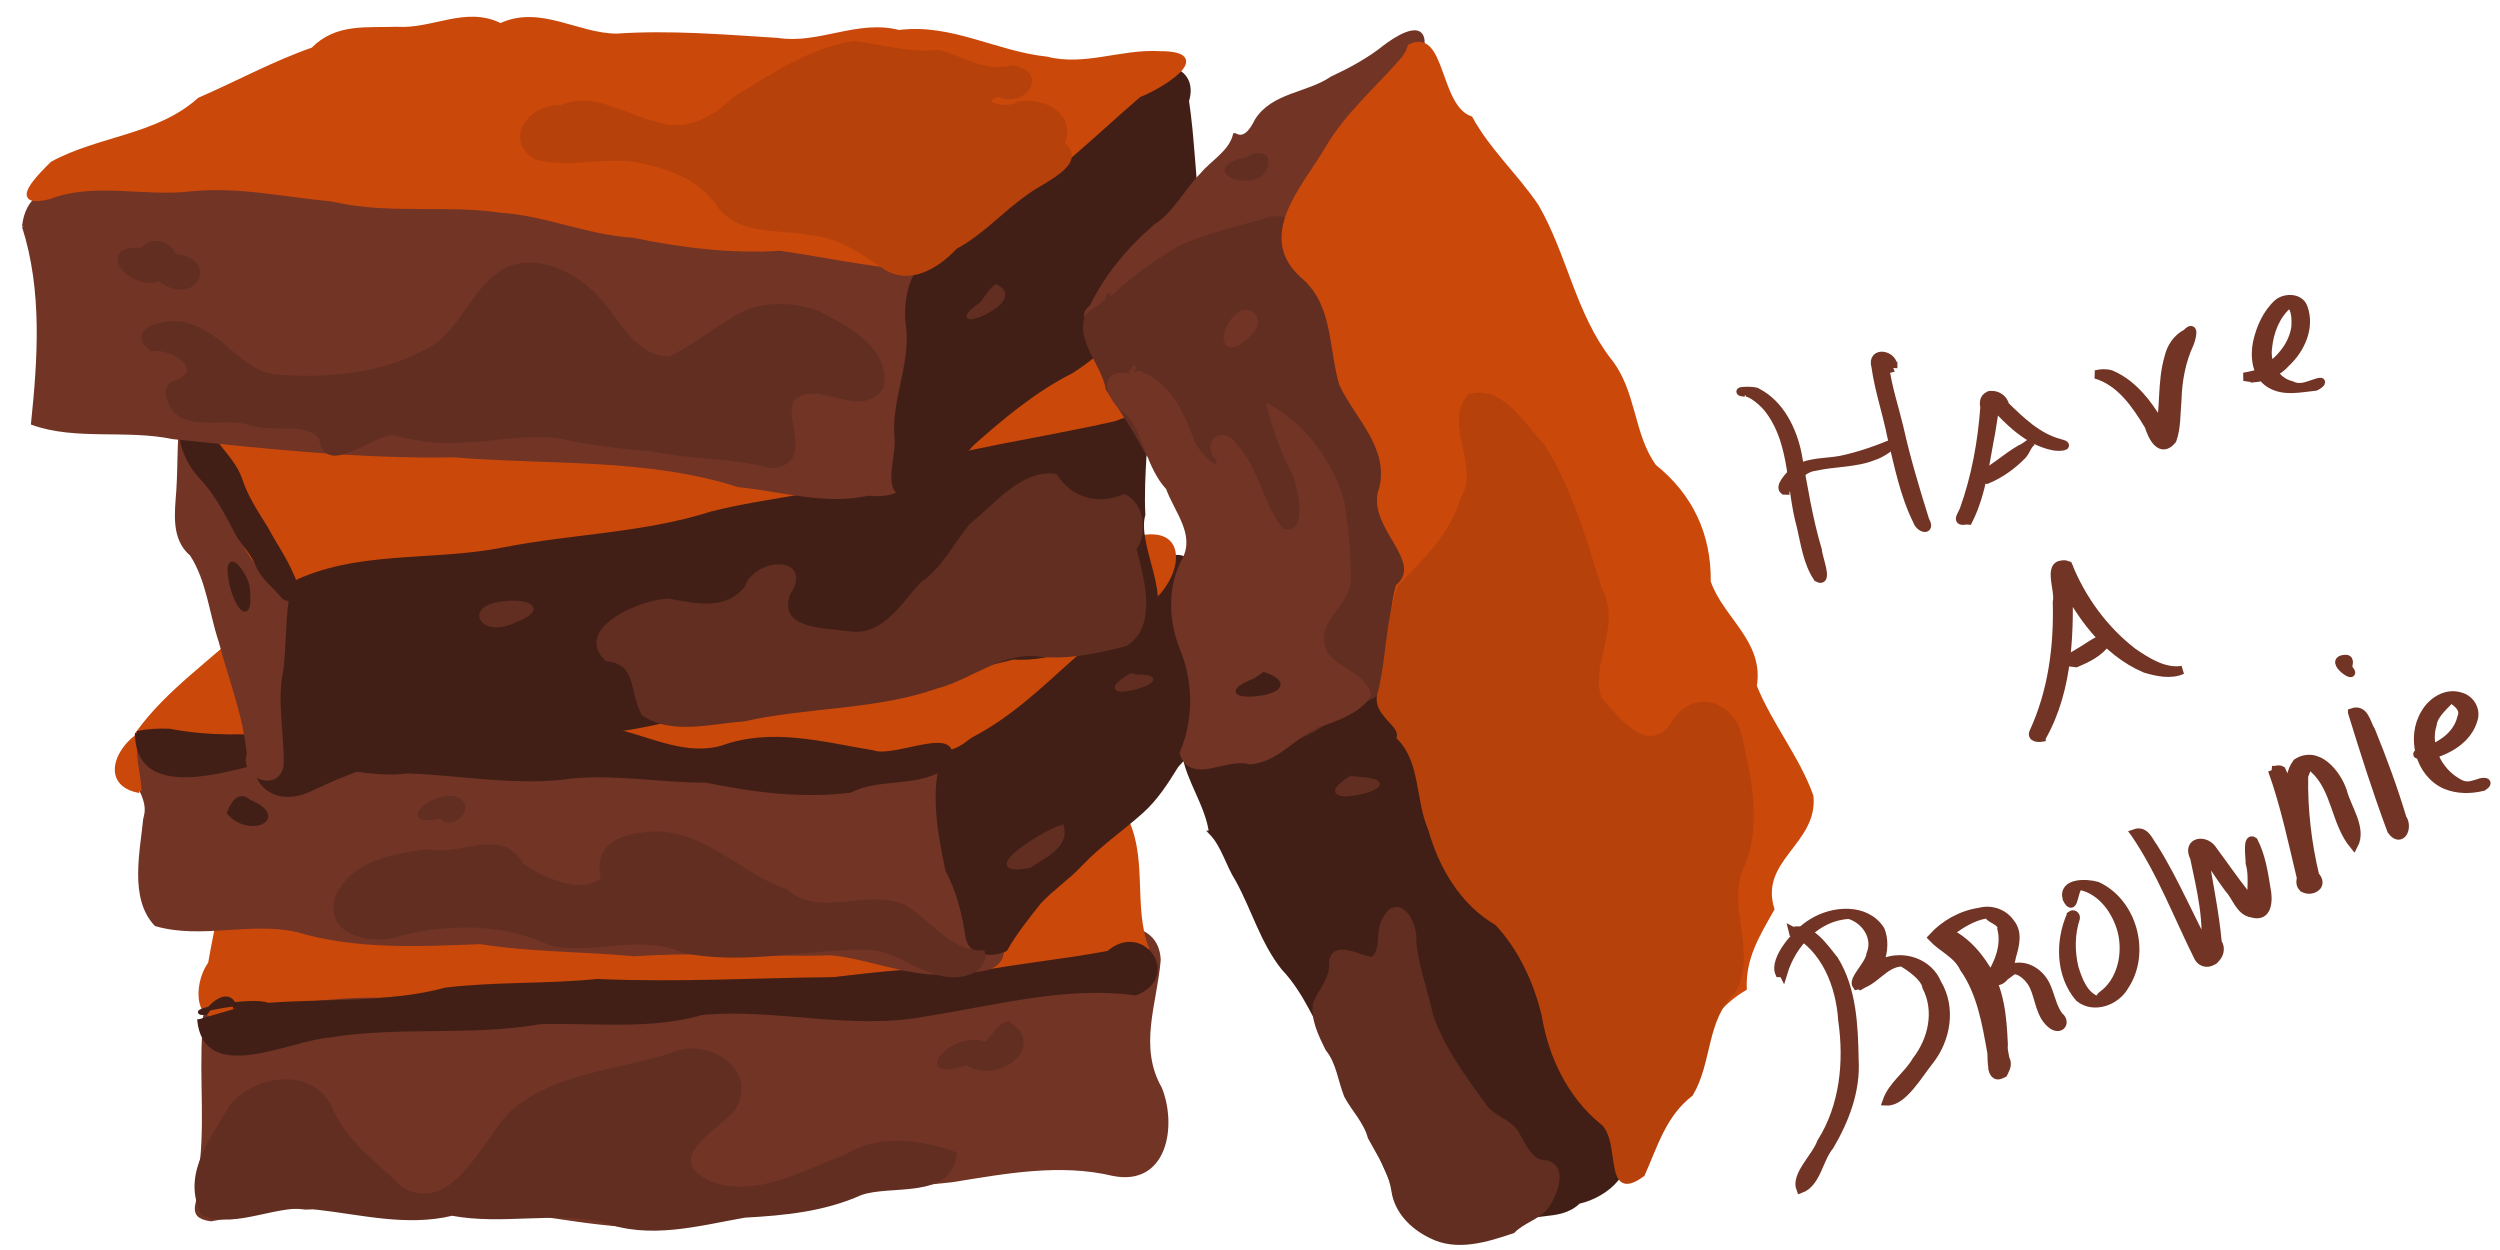 <?xml version="1.0" encoding="UTF-8" standalone="no"?>
<svg
   xmlns:dc="http://purl.org/dc/elements/1.1/"
   xmlns:cc="http://creativecommons.org/ns#"
   xmlns:rdf="http://www.w3.org/1999/02/22-rdf-syntax-ns#"
   xmlns:svg="http://www.w3.org/2000/svg"
   xmlns="http://www.w3.org/2000/svg"
   xmlns:sodipodi="http://sodipodi.sourceforge.net/DTD/sodipodi-0.dtd"
   xmlns:inkscape="http://www.inkscape.org/namespaces/inkscape"
   id="svg8"
   version="1.1"
   viewBox="0 0 158.75 79.375"
   height="300"
   width="600"
   sodipodi:docname="np-brownie.svg"
   inkscape:version="1.0.1 (3bc2e813f5, 2020-09-07)">
  <sodipodi:namedview
     pagecolor="#ffffff"
     bordercolor="#666666"
     borderopacity="1"
     objecttolerance="10"
     gridtolerance="10"
     guidetolerance="10"
     inkscape:pageopacity="0"
     inkscape:pageshadow="2"
     inkscape:window-width="1920"
     inkscape:window-height="1061"
     id="namedview63"
     showgrid="false"
     inkscape:zoom="2.8284271"
     inkscape:cx="360.26442"
     inkscape:cy="163.36565"
     inkscape:window-x="0"
     inkscape:window-y="19"
     inkscape:window-maximized="0"
     inkscape:current-layer="svg8"
     inkscape:document-rotation="0" />
  <defs
     id="defs2" />
  <path
     d="m 28.137,76.517 c 3.837,-0.008 7.591,0.968 11.394,1.25 2.72,-0.311 5.365,-1.103 8.118,-1.174 4.258,-0.608 8.515,-1.221 12.794,-1.653 3.377,-0.541 6.855,-1.207 10.248,-0.399 3.321,0.667 3.91,-3.075 2.963,-5.416 -1.512,-2.662 -0.312,-5.415 -0.08,-8.17 -0.125,-2.664 -3.432,-2.034 -5.272,-2.165 -6.053,0.03 -11.938,1.69 -17.979,1.883 -5.079,0.454 -10.149,1.965 -15.271,1.041 -5.511,-0.492 -11.064,0.073 -16.481,1.112 -2.146,-0.387 -5.814,-0.527 -5.591,2.606 -0.213,3.139 0.232,6.31 -0.301,9.43 0.287,1.365 -0.957,2.325 0.719,2.559 2.005,-0.314 3.923,-1.019 6.019,-0.741 2.889,-0.093 5.857,-0.768 8.721,-0.163 z"
     style="fill:#713425;fill-opacity:1;stroke:#713425;stroke-width:0.265px;stroke-linecap:butt;stroke-linejoin:miter;stroke-opacity:1"
     id="path1576" />
  <path
     d="m 72.844,60.271 c -1.082,-2.761 0.002,-5.919 -1.531,-8.608 -1.028,-2.254 1.666,-6.996 -2.203,-6.696 -2.167,0.152 -4.262,0.881 -6.452,0.787 -9.058,0.748 -18.326,0.33 -27.127,2.955 -2.961,0.497 -5.983,0.583 -8.903,1.334 -2.671,0.391 -5.372,0.728 -8.019,1.175 -1.665,-0.549 -3.684,0.037 -3.319,2.147 -0.911,2.545 -1.481,5.182 -1.947,7.823 -1.05,1.42 -0.794,4.292 1.217,2.886 3.201,-0.323 6.374,-0.925 9.599,-0.849 2.97,-0.257 5.946,-0.524 8.927,-0.35 3.37,-0.22 6.757,-1.309 10.128,-0.461 6.091,0.667 12.076,-1.412 18.17,-1.003 3.509,0.015 7.008,-0.453 10.415,-1.256 0.351,-0.015 0.706,0.022 1.045,0.116 z"
     style="fill:#cb480b;fill-opacity:1;stroke:#cb480b;stroke-width:0.265px;stroke-linecap:butt;stroke-linejoin:miter;stroke-opacity:1"
     id="path1590" />
  <path
     d="m 12.651,64.718 c 0.356,4.089 5.75,1.207 8.278,1.033 4.426,-0.73 8.944,-0.075 13.378,-0.847 3.424,-0.098 6.914,0.376 10.267,-0.584 4.755,-0.435 9.511,1 14.258,0.078 4.39,-0.682 8.794,-1.924 13.263,-1.325 2.795,-1.031 0.481,-4.48 -1.709,-2.563 -2.888,0.544 -5.828,0.81 -8.693,1.381 -2.938,-0.453 -5.832,-0.023 -8.754,0.289 -5.002,0.046 -9.999,0.347 -14.998,0.116 -3.195,0.326 -6.421,0.165 -9.611,0.544 -3.674,0.983 -7.543,0.692 -11.306,0.973 -1.123,-0.453 -5.609,0.52 -3.968,0.516 0.443,-0.6 1.531,-1.579 1.903,-0.286"
     style="fill:#421f16;fill-opacity:1;stroke:#421f16;stroke-width:0.265px;stroke-linecap:butt;stroke-linejoin:miter;stroke-opacity:1"
     id="path1636" />
  <path
     d="m 9.232,51.956 c -0.207,2.15 -0.892,5.058 0.679,6.729 2.884,0.836 5.983,-0.295 8.94,0.369 3.811,1.129 7.741,0.913 11.662,0.768 3.226,0.512 6.517,0.465 9.758,0.77 4.18,-0.296 8.352,0.063 12.533,-0.062 2.856,0.284 5.568,1.744 8.516,1.043 4.347,0.282 1.424,-3.817 0.457,-5.703 -0.834,-2.466 1.973,-6.313 -0.62,-7.703 -5.186,0.085 -10.392,-0.121 -15.577,0.278 -5.336,-0.13 -10.535,-1.97 -15.91,-1.401 -5.052,0.239 -10.121,0.171 -15.138,-0.483 -1.92,0.498 -7.519,-0.968 -6.089,2.49 0.367,0.906 1.146,1.881 0.789,2.906 z"
     style="fill:#713425;fill-opacity:1;stroke:#713425;stroke-width:0.265px;stroke-linecap:butt;stroke-linejoin:miter;stroke-opacity:1"
     id="path1598" />
  <path
     d="m 59.972,47.831 c -0.803,2.413 -0.316,4.992 0.191,7.412 0.702,1.322 1.066,2.781 1.277,4.25 0.227,1.183 1.634,1.149 2.403,0.789 0.611,-1.082 1.388,-2.035 2.157,-3.014 0.811,-0.867 1.814,-1.527 2.625,-2.402 1.173,-1.238 2.586,-2.198 3.85,-3.33 0.925,-0.821 1.592,-1.873 2.233,-2.91 0.994,-1.103 2.071,-2.193 2.578,-3.624 0.88,-1.142 0.473,-2.438 -0.228,-3.517 -0.784,-1.637 -1.447,-3.389 -1.425,-5.226 -0.168,-1.236 -1.49,-1.109 -1.896,-0.091 -2.812,2.929 -6.767,4.705 -8.919,8.268 -0.808,1.142 -2.056,1.826 -3.175,2.602 -0.475,0.402 -1.045,0.724 -1.673,0.791 z"
     style="fill:#421f16;fill-opacity:1;stroke:#421f16;stroke-width:0.265px;stroke-linecap:butt;stroke-linejoin:miter;stroke-opacity:1"
     id="path1606" />
  <path
     d="m 8.861,50.228 c -3.49,-0.646 0.181,-5.272 2.428,-3.72 3.302,0.78 6.703,-0.031 10.05,0.143 9.288,-0.173 18.638,-0.065 27.81,1.549 3.778,0.291 7.59,-0.217 11.285,-0.945 4.611,-1.778 7.515,-6.079 11.638,-8.634 2.363,-0.631 3.985,-5.225 0.297,-4.478 -3.083,0.705 -6.236,0.36 -9.306,-0.247 -4.433,-0.533 -8.92,-0.528 -13.376,-0.842 -3.653,-0.278 -7.343,-0.177 -10.973,-0.649 -4.167,-0.842 -8.696,-2.61 -12.801,-0.55 -4.056,1.47 -7.319,4.464 -9.971,7.779 -2.379,2.356 -5.268,4.219 -7.231,6.977 -0.368,1.194 0.095,2.415 0.15,3.617 z"
     style="fill:#cb480b;fill-opacity:1;stroke:#cb480b;stroke-width:0.265px;stroke-linecap:butt;stroke-linejoin:miter;stroke-opacity:1"
     id="path1614" />
  <path
     d="m 8.701,46.554 c 7e-6,3.856 4.728,2.57 7.074,1.999 3.391,-0.966 6.684,0.865 10.111,0.429 3.492,0.116 6.972,0.834 10.476,0.313 2.832,-0.254 5.671,0.283 8.503,0.272 2.991,0.623 6.071,1.011 9.116,0.64 1.945,-0.996 4.4,-0.25 6.181,-1.652 1.128,-2.594 -3.364,-0.263 -4.702,-0.776 -3.199,-0.525 -6.473,-1.469 -9.654,-0.289 -2.993,0.777 -5.605,-1.312 -8.545,-1.302 -3.829,-0.109 -7.663,0.494 -11.481,-0.063 -5.009,-0.067 -10.022,1.26 -15.012,0.281 -0.691,-0.034 -1.389,0.008 -2.067,0.149 z"
     style="fill:#421f16;fill-opacity:1;stroke:#421f16;stroke-width:0.265px;stroke-linecap:butt;stroke-linejoin:miter;stroke-opacity:1"
     id="path1628" />
  <path
     d="m 12.805,76.834 c -1.075,-2.39 0.813,-4.678 1.947,-6.64 1.51,-1.789 5.033,-2.318 6.186,0.139 0.914,2.185 2.864,3.527 4.49,5.136 3.139,1.916 5.158,-2.57 6.795,-4.517 2.744,-2.717 6.906,-2.817 10.404,-3.949 2.291,-1.115 5.64,1.106 3.801,3.591 -1.388,1.283 -4.475,3.096 -1.324,4.553 2.91,1.107 5.928,-0.729 8.604,-1.68 2.022,-1.329 4.746,-0.99 6.915,-0.187 -0.31,2.773 -4.046,1.797 -5.971,2.481 -2.343,1.05 -4.835,1.288 -7.357,1.427 -2.955,0.515 -6.062,1.417 -8.996,0.28 -3.169,-0.668 -6.416,0.192 -9.596,-0.401 -2.869,0.693 -5.75,-0.068 -8.609,-0.388 -2.395,-0.463 -5.056,1.265 -7.2,0.379 z"
     style="fill:#612e21;fill-opacity:1;stroke:#612e21;stroke-width:0.265px;stroke-linecap:butt;stroke-linejoin:miter;stroke-opacity:1"
     id="path1644" />
  <path
     d="m 61.936,61.58 c -2.36,1.227 -4.335,-1.168 -6.554,-1.383 -4,-0.142 -8.018,1.013 -12.01,0.172 -2.731,-1.233 -5.607,0.154 -8.376,-0.453 -3.014,-1.418 -6.466,-1.421 -9.643,-0.607 -1.637,0.608 -4.707,-0.03 -3.926,-2.345 0.955,-2.195 3.694,-2.66 5.821,-2.905 1.955,0.469 4.606,-1.443 5.851,0.845 1.279,0.981 4.009,2.119 5.202,0.887 -0.639,-2.464 1.865,-2.881 3.74,-2.859 2.98,0.276 5.155,2.718 7.901,3.685 2.138,1.848 5.096,-0.106 7.515,0.988 1.661,1.042 2.847,2.925 4.951,2.874 0.157,0.417 -0.192,0.834 -0.471,1.101 z"
     style="fill:#612e21;fill-opacity:1;stroke:#612e21;stroke-width:0.265px;stroke-linecap:butt;stroke-linejoin:miter;stroke-opacity:1"
     id="path1810" />
  <path
     d="m 17.363,35.915 c 1.23,3.487 -0.247,7.011 -0.447,10.44 -1.764,2.46 0.014,5.119 2.849,3.737 2.833,-1.343 5.797,-2.413 8.976,-2.42 2.937,-0.78 5.902,-1.673 9,-1.268 2.853,0.044 5.587,-1.249 8.469,-1.035 2.92,-0.597 5.858,-1.03 8.826,-1.204 3.107,-0.789 6.164,-1.675 9.281,-2.412 2.728,0.167 5.059,-1.169 7.578,-1.903 3.281,-0.649 0.056,-4.938 0.702,-7.17 -0.125,-2.523 0.254,-5.175 0.253,-7.581 -3.258,-0.968 -6.573,1.383 -9.875,1.648 -8.121,0.761 -15.81,3.712 -23.785,5.26 -3.56,1.597 -7.288,1.694 -11.053,1.123 -3.747,0.214 -7.183,1.862 -10.776,2.783 z"
     style="fill:#421f16;fill-opacity:1;stroke:#421f16;stroke-width:0.265px;stroke-linecap:butt;stroke-linejoin:miter;stroke-opacity:1"
     id="path1818" />
  <path
     d="m 18.325,37.401 c 0.345,-1.168 -0.045,-2.597 -1.334,-2.936 -1.423,-1.279 -1.809,-3.257 -2.899,-4.78 -0.794,-1.219 -1.567,-2.452 -2.217,-3.752 -0.233,-1.125 -0.683,-0.286 -0.304,0.4 -0.205,1.57 -0.139,3.204 -0.242,4.803 -0.094,1.389 -0.357,3.042 0.848,4.059 1.07,1.649 1.224,3.681 1.837,5.515 0.618,2.388 1.57,4.698 1.785,7.177 -0.46,1.54 1.98,2.26 2.085,0.599 0.025,-1.98 -0.437,-3.972 -0.025,-5.944 0.219,-1.707 0.104,-3.453 0.467,-5.14 z"
     style="fill:#713425;fill-opacity:1;stroke:#713425;stroke-width:0.265px;stroke-linecap:butt;stroke-linejoin:miter;stroke-opacity:1"
     id="path1826" />
  <path
     d="m 73.157,26.122 c -2.108,-2.665 -4.122,-6.364 -7.903,-6.6 -3.348,-0.985 -6.475,0.909 -9.768,1.166 -3.393,0.62 -6.305,2.833 -9.93,2.176 -5.184,0.562 -10.117,2.737 -15.387,2.8 -4.768,0.608 -9.584,0.381 -14.315,-0.361 -2.736,-1.099 -6.231,1.294 -3.159,3.756 2.556,2.198 1.997,7.135 5.66,7.832 4.22,-2.126 9.045,-1.358 13.552,-2.256 4.386,-0.873 8.928,-0.911 13.227,-2.287 3.759,-0.956 7.679,-1.089 11.318,-2.602 4.684,-1.416 9.559,-2.051 14.309,-3.127 0.763,-0.287 1.563,-0.622 2.397,-0.497 z"
     style="fill:#cb480b;fill-opacity:1;stroke:#cb480b;stroke-width:0.265px;stroke-linecap:butt;stroke-linejoin:miter;stroke-opacity:1"
     id="path1834" />
  <path
     d="m 72.024,34.858 c 0.499,1.846 1.356,4.855 -0.557,6.045 -1.784,0.456 -3.648,0.867 -5.493,0.656 -2.383,-0.298 -4.29,1.444 -6.488,2.03 -3.942,1.38 -8.201,1.174 -12.247,2.089 -2.062,0.135 -4.553,0.878 -6.371,-0.349 -0.798,-1.388 -0.263,-3.274 -2.332,-3.471 -2.037,-1.886 2.316,-3.747 3.984,-3.707 1.675,0.325 3.656,0.754 4.895,-0.834 0.553,-1.774 4.198,-1.951 2.617,0.41 -0.761,2.378 2.3,2.265 3.804,2.482 2.18,0.39 3.431,-1.689 4.665,-3.081 1.415,-0.953 2.125,-2.499 3.184,-3.775 1.562,-1.231 3.225,-3.416 5.329,-3.133 1.032,1.598 2.759,1.964 4.388,1.295 1.153,0.573 1.346,2.353 0.622,3.342 z"
     style="fill:#612e21;fill-opacity:1;stroke:#612e21;stroke-width:0.265px;stroke-linecap:butt;stroke-linejoin:miter;stroke-opacity:1"
     id="path1842" />
  <path
     d="m 11.609,26.584 c -0.358,1.457 0.367,2.938 1.386,3.951 0.908,1.041 1.514,2.288 2.158,3.495 0.447,0.641 0.975,1.218 1.26,1.958 0.362,0.785 1.093,1.279 1.617,1.943 0.963,0.528 0.792,-0.921 0.488,-1.424 -0.437,-1.046 -1.106,-1.974 -1.635,-2.974 -0.615,-0.988 -1.266,-1.963 -1.627,-3.08 -0.543,-1.561 -2.176,-2.516 -2.47,-4.19 -0.121,-0.445 -0.939,-1.77 -1.005,-0.688 0.049,0.354 -0.097,0.672 -0.173,1.009 z"
     style="fill:#421f16;fill-opacity:1;stroke:#421f16;stroke-width:0.265px;stroke-linecap:butt;stroke-linejoin:miter;stroke-opacity:1"
     id="path1850" />
  <path
     d="m 1.531,14.385 c 1.295,4.054 0.994,8.409 0.573,12.482 2.717,0.971 5.954,0.272 8.87,0.885 5.939,0.615 11.877,1.264 17.857,1.157 6.039,0.502 12.24,0.029 18.091,1.899 2.749,0.266 5.483,1.15 8.21,0.533 3.779,0.446 3.411,-3.443 2.875,-5.953 -0.661,-2.817 1.538,-5.78 0.204,-8.384 C 54.991,15.181 51.017,15.864 47.515,14.938 43.387,13.705 39.064,14.462 34.879,13.587 30.707,12.803 26.476,12.498 22.238,12.638 17.71,12.508 13.289,10.708 8.741,11.646 c -2.415,0.763 -6.806,-0.949 -7.21,2.74 z"
     style="fill:#713425;fill-opacity:1;stroke:#713425;stroke-width:0.265px;stroke-linecap:butt;stroke-linejoin:miter;stroke-opacity:1"
     id="path1858" />
  <path
     d="m 61.724,28.183 c 1.953,-1.73 3.97,-3.421 6.313,-4.602 1.707,-1.081 3.097,-2.563 4.804,-3.643 2.066,-1.486 3.54,-3.951 3.22,-6.558 C 75.768,11.057 75.716,8.716 75.369,6.4 75.928,4.666 74.193,3.758 72.938,4.963 71.43,5.791 70.619,7.552 68.892,8.03 67.396,8.83 66.501,10.373 65.004,11.185 c -2.086,1.231 -3.412,3.322 -5.375,4.709 -1.75,1.029 -2.242,3.134 -1.941,5.022 0.207,2.329 -0.946,4.53 -0.759,6.866 0.172,1.2 -1.071,4.116 1.137,3.525 1.538,-0.611 2.587,-1.925 3.658,-3.124 z"
     style="fill:#421f16;fill-opacity:1;stroke:#421f16;stroke-width:0.265px;stroke-linecap:butt;stroke-linejoin:miter;stroke-opacity:1"
     id="path1872" />
  <path
     d="M 19.867,3.141 C 17.413,3.996 15.055,5.283 12.656,6.325 10.029,8.696 6.278,8.757 3.311,10.384 c -0.781,0.779 -2.791,2.75 -0.211,2.142 2.884,-1.119 6.005,-0.148 9,-0.507 3.022,-0.312 6.012,0.372 9.008,0.646 3.532,0.842 7.175,0.184 10.746,0.717 2.84,0.191 5.494,1.412 8.349,1.583 3.074,0.629 6.193,1.028 9.334,0.825 2.587,0.374 5.149,0.916 7.673,1.17 2.676,0.033 3.973,-2.762 6.328,-3.648 C 66.729,11.224 69.462,8.526 72.331,6.046 73.667,5.541 77.219,3.372 73.629,3.381 71.226,3.238 68.872,4.345 66.459,3.726 63.277,3.399 60.355,1.605 57.085,2.039 54.469,1.354 52.027,2.953 49.365,2.538 45.962,2.324 42.562,2.037 39.151,2.267 36.644,2.254 34.282,0.435 31.78,1.609 29.584,0.498 27.512,1.984 25.187,1.833 23.255,1.901 21.369,1.611 19.867,3.141 Z"
     style="fill:#cb480b;fill-opacity:1;stroke:#cb480b;stroke-width:0.265px;stroke-linecap:butt;stroke-linejoin:miter;stroke-opacity:1"
     id="path1888" />
  <path
     d="m 78.419,8.59 c -0.29,1.102 -1.402,1.68 -2.093,2.509 -1.037,1.045 -1.69,2.456 -2.959,3.27 -1.66,1.43 -3.101,3.147 -4.059,5.127 -0.829,0.631 0.019,1.081 0.615,0.559 1.342,-0.614 2.114,-1.996 3.43,-2.659 1.596,-0.955 3.23,-1.91 5.007,-2.482 1.238,-0.339 2.768,-0.116 3.696,-1.169 1.39,-1.54 2.103,-3.538 3.449,-5.114 0.762,-1.009 1.659,-1.912 2.32,-2.988 0.779,-1.019 2.241,-1.584 2.508,-2.939 3e-4,-1.406 -1.831,-0.15 -2.39,0.279 -1.03,0.826 -2.19,1.447 -3.381,2.005 -1.507,1.038 -3.727,1.005 -4.772,2.687 -0.239,0.491 -0.71,1.295 -1.37,0.915 z"
     style="fill:#713425;fill-opacity:1;stroke:#713425;stroke-width:0.265px;stroke-linecap:butt;stroke-linejoin:miter;stroke-opacity:1"
     id="path1896" />
  <path
     d="m 76.903,52.879 c -0.231,-1.768 -1.473,-3.375 -1.708,-5.013 1.606,-0.096 3.292,-0.087 4.824,-0.872 1.841,-0.852 3.741,-1.502 5.329,-2.812 1.299,-1.371 3.606,-1.177 4.027,0.868 0.754,1.736 1.012,3.627 1.929,5.301 0.729,1.936 1.639,3.847 2.921,5.479 1.24,2.208 2.174,4.627 3.96,6.476 1.269,1.227 1.393,3.058 2.29,4.49 1.08,1.677 1.925,3.552 2.437,5.446 1.118,1.984 -0.899,3.682 -2.673,4.068 -1.271,1.25 -3.101,0.323 -4.45,1.634 -1.777,1.006 -4.28,0.95 -5.853,-0.409 -1.286,-1.672 -2.075,-3.656 -2.826,-5.62 -1.115,-1.477 -1.477,-3.313 -2.264,-4.933 -1.133,-1.833 -1.849,-3.917 -3.354,-5.502 -1.336,-1.671 -1.891,-3.769 -2.922,-5.626 -0.603,-0.949 -0.9,-2.186 -1.669,-2.975 z"
     style="fill:#421f16;fill-opacity:1;stroke:#421f16;stroke-width:0.265px;stroke-linecap:butt;stroke-linejoin:miter;stroke-opacity:1"
     id="path1923" />
  <path
     d="m 70.272,19.271 c 1.374,-1.384 2.976,-2.561 4.657,-3.538 1.858,-0.851 3.885,-1.267 5.827,-1.853 2.127,-0.242 1.663,2.169 2.623,3.254 1.107,1.172 1.345,2.769 2.112,4.147 0.592,1.879 1.054,3.812 1.721,5.663 0.438,1.664 1.098,3.262 1.429,4.957 0.379,2.225 1.396,4.397 0.976,6.698 -0.577,1.475 -0.764,3.05 -0.986,4.612 -1.174,1.097 -3.086,1.617 -4.462,2.634 -1.549,1.104 -3.355,1.574 -5.198,1.874 -1.059,0.251 -4.239,1.68 -3.586,-0.546 0.335,-1.457 1.245,-2.905 0.572,-4.421 -0.796,-1.384 -1.062,-2.992 -1.275,-4.566 0.116,-1.585 1.644,-3.07 0.861,-4.749 -0.527,-1.704 -1.286,-3.422 -2.659,-4.614 -0.754,-1.441 -1.637,-2.8 -2.538,-4.13 -0.247,-1.554 -1.964,-3.152 -1.285,-4.651 0.431,-0.467 1.31,-0.647 1.348,-1.391"
     style="fill:#612e21;fill-opacity:1;stroke:#612e21;stroke-width:0.265px;stroke-linecap:butt;stroke-linejoin:miter;stroke-opacity:1"
     id="path1937" />
  <path
     d="m 89.523,2.933 c 2.162,-1.062 1.738,3.84 3.862,4.577 1.125,2.065 2.894,3.648 4.197,5.583 1.806,3.13 2.356,6.858 4.594,9.754 1.632,2.012 1.404,4.74 2.877,6.77 2.321,1.86 3.488,4.352 3.446,7.324 0.792,2.353 3.406,3.839 2.923,6.624 0.982,2.44 2.74,4.571 3.599,6.991 0.3,2.945 -3.454,4.009 -2.48,7.171 -0.935,1.658 -1.825,3.071 -1.755,5.047 -2.6,1.53 -3.603,4.343 -4.596,6.598 -2.105,0.699 -1.305,5.57 -3.327,4.99 -0.327,-3.136 -2.698,-5.466 -3.354,-8.519 -0.838,-2.455 -2.259,-4.561 -3.796,-6.623 -2.577,-2.329 -4.07,-5.332 -4.956,-8.644 -0.346,-2.571 -1.891,-4.609 -2.817,-6.947 0.398,-1.867 0.357,-4.927 0.82,-6.394 1.906,-1.663 -1.999,-3.87 -1.037,-6.268 0.588,-2.594 -1.522,-4.421 -2.541,-6.54 -0.693,-2.28 -0.388,-4.971 -2.306,-6.749 -3.137,-2.579 -0.095,-5.72 1.399,-8.254 1.277,-2.196 3.246,-3.842 4.876,-5.75 l 0.24,-0.383 z"
     style="fill:#cb480b;fill-opacity:1;stroke:#cb480b;stroke-width:0.265px;stroke-linecap:butt;stroke-linejoin:miter;stroke-opacity:1"
     id="path1904" />
  <path
     d="m 10.684,25.116 c 0.466,2.43 3.461,1.18 5.111,1.725 1.38,0.531 3.851,-0.234 4.597,0.992 0.316,2.363 3.174,-0.336 4.54,-0.341 1.436,0.351 2.919,0.624 4.443,0.476 2.103,-0.08 4.182,-0.564 6.288,-0.232 1.887,0.401 3.792,0.642 5.72,0.797 2.505,0.509 5.107,0.409 7.596,1.059 2.619,-0.158 0.626,-3.027 1.309,-4.232 1.629,-1.553 4.263,1.221 5.68,-0.748 0.504,-2.403 -2.248,-3.828 -4.03,-4.742 -1.789,-0.638 -3.851,-0.644 -5.46,0.462 -1.337,0.768 -2.525,1.785 -3.934,2.429 -2.119,0.061 -3.173,-2.126 -4.356,-3.531 -1.37,-1.615 -3.654,-2.928 -5.795,-2.22 -2.466,1.139 -2.989,4.341 -5.519,5.405 -2.764,1.433 -6.002,1.73 -9.063,1.52 -2.425,-0.069 -3.54,-2.551 -5.666,-3.186 -1.066,-0.598 -4.28,0.086 -2.507,1.423 1.491,-0.215 3.667,1.478 1.334,2.188 -0.245,0.155 -0.382,0.474 -0.289,0.758 z"
     style="fill:#612e21;fill-opacity:1;stroke:#612e21;stroke-width:0.265px;stroke-linecap:butt;stroke-linejoin:miter;stroke-opacity:1"
     id="path1945" />
  <path
     d="m 64.501,6.62 c 1.67,-0.414 3.768,0.676 2.961,2.504 1.612,1.279 -1.409,2.39 -2.346,3.163 -1.534,1.068 -2.776,2.513 -4.444,3.395 -1.147,1.244 -2.981,2.381 -4.594,1.215 -1.422,-0.947 -2.858,-1.981 -4.633,-2.09 -1.923,-0.404 -4.184,0.048 -5.652,-1.586 -1.047,-1.651 -2.874,-2.53 -4.744,-2.915 -2.314,-0.628 -4.753,0.312 -7.05,-0.31 -1.908,-1.214 -0.209,-3.315 1.596,-3.184 2.117,-0.891 4.021,0.569 6.01,1.043 1.892,0.679 3.683,-0.246 5.008,-1.562 2.388,-1.442 4.803,-3.123 7.618,-3.56 1.777,0.217 3.509,0.772 5.326,0.562 1.638,0.412 2.913,1.426 4.737,0.981 2.208,0.389 0.696,2.519 -0.92,1.727 -1.522,0.566 0.632,1.068 1.128,0.616 z"
     style="fill:#b7410a;fill-opacity:1;stroke:#b7410a;stroke-width:0.265px;stroke-linecap:butt;stroke-linejoin:miter;stroke-opacity:1"
     id="path1969" />
  <path
     d="m 88.82,46.829 c 1.53,1.549 1.176,3.939 2.004,5.828 0.671,2.395 2.023,4.703 4.225,5.978 1.503,1.591 2.504,3.782 2.987,5.87 0.423,2.563 1.635,5.088 3.666,6.746 1.432,1.04 0.143,5.163 2.614,3.328 0.839,-1.879 1.362,-3.786 3.066,-5.098 1.222,-2.06 0.832,-4.698 2.655,-6.483 1.528,-2.489 -0.663,-5.515 0.632,-8.07 1.01,-2.458 0.471,-5.316 -0.116,-7.834 -0.359,-2.577 -3.218,-3.343 -4.435,-0.94 -1.626,1.935 -3.465,-0.582 -4.547,-1.787 -0.756,-2.293 1.295,-4.581 0.027,-6.925 -0.977,-3.098 -1.863,-6.308 -3.603,-9.084 -1.231,-1.279 -2.651,-3.845 -4.688,-3.19 -1.544,1.794 0.861,4.415 -0.433,6.499 -0.715,2.378 -2.384,3.907 -3.993,5.597 -0.784,2.147 -0.701,4.517 -1.267,6.755 -0.425,1.311 1.452,1.963 1.206,2.807 z"
     style="fill:#b7410a;fill-opacity:1;stroke:#b7410a;stroke-width:0.265px;stroke-linecap:butt;stroke-linejoin:miter;stroke-opacity:1"
     id="path1983" />
  <path
     d="m 88.155,57.992 c 0.949,-0.97 1.782,0.943 1.641,1.781 0.153,1.601 0.727,3.119 1.069,4.682 0.703,2.082 2.025,3.884 3.311,5.639 0.509,0.903 1.696,1.02 2.179,1.927 0.441,0.737 0.857,1.841 1.89,1.801 1.214,0.378 0.467,2.089 -0.044,2.824 -0.608,0.72 -1.487,0.881 -2.128,1.536 -1.654,0.556 -3.573,1.173 -5.237,0.308 -1.147,-0.553 -2.15,-1.545 -2.347,-2.85 -0.192,-1.267 -0.911,-2.32 -1.502,-3.414 -0.272,-1.011 -1.022,-1.74 -1.502,-2.631 -0.402,-0.993 -0.493,-2.124 -1.192,-2.982 -0.436,-0.888 -0.956,-1.91 -0.781,-2.918 0.374,-0.86 1.122,-1.601 1.006,-2.612 0.238,-1.33 1.826,-0.225 2.623,-0.183 0.759,-0.544 0.278,-1.774 0.783,-2.535 0.063,-0.132 0.14,-0.258 0.231,-0.373 z"
     style="fill:#612e21;fill-opacity:1;stroke:#612e21;stroke-width:0.265px;stroke-linecap:butt;stroke-linejoin:miter;stroke-opacity:1"
     id="path1991" />
  <path
     d="m 71.813,23.863 c -2.18,-0.481 -1.385,1.683 -0.189,2.359 1.162,1.414 1.282,3.407 2.541,4.763 0.518,1.443 1.87,2.916 1.044,4.521 -0.993,1.814 -0.876,4.006 -0.08,5.873 0.792,2.064 0.778,4.407 -0.088,6.434 0.57,1.925 2.879,0.137 4.319,0.595 1.725,-0.132 2.795,-1.672 4.281,-2.333 1.148,-0.369 2.757,-0.946 3.286,-1.958 -0.42,-1.639 -2.91,-1.581 -2.98,-3.503 -0.097,-1.524 1.77,-2.36 1.704,-3.966 -0.008,-1.542 -0.152,-3.104 -0.384,-4.625 -0.67,-2.574 -2.362,-4.905 -4.689,-6.217 0.373,1.509 0.919,2.945 1.631,4.323 0.419,1.058 1.012,4.008 -0.79,3.581 -1.354,-1.65 -1.553,-3.874 -3.033,-5.486 -0.831,-1.152 -2.018,0.033 -1.019,0.911 0.146,1.372 -1.614,-0.708 -1.709,-1.264 -0.592,-1.699 -1.514,-3.523 -3.301,-4.186 -0.637,0.109 -0.701,0.221 -0.298,-0.432"
     style="fill:#713425;fill-opacity:1;stroke:#713425;stroke-width:0.265px;stroke-linecap:butt;stroke-linejoin:miter;stroke-opacity:1"
     id="path1999" />
  <path
     d="m 9.02,15.866 c -2.953,-0.203 -0.669,2.529 1.102,1.844 2.207,1.749 3.729,-1.194 0.974,-1.45 -0.414,-0.831 -1.36,-1.164 -2.076,-0.394 z"
     style="fill:#612e21;fill-opacity:1;stroke:#612e21;stroke-width:0.265px;stroke-linecap:butt;stroke-linejoin:miter;stroke-opacity:1"
     id="path2007" />
  <path
     d="m 14.627,36.685 c 0.195,1.549 1.365,3.313 1.104,0.651 -0.059,-0.739 -1.409,-2.651 -1.104,-0.651 z"
     style="fill:#421f16;fill-opacity:1;stroke:#421f16;stroke-width:0.265px;stroke-linecap:butt;stroke-linejoin:miter;stroke-opacity:1"
     id="path2019" />
  <path
     d="m 14.541,51.614 c 1.307,1.477 3.793,0.339 1.28,-0.709 -0.65,-0.621 -1.083,0.211 -1.28,0.709 z"
     style="fill:#421f16;fill-opacity:1;stroke:#421f16;stroke-width:0.265px;stroke-linecap:butt;stroke-linejoin:miter;stroke-opacity:1"
     id="path2025" />
  <path
     d="m 29.035,50.749 c -1.55,-0.514 -3.857,1.76 -1.037,1.075 0.608,0.915 2.121,-0.572 1.037,-1.075 z"
     style="fill:#612e21;fill-opacity:1;stroke:#612e21;stroke-width:0.265px;stroke-linecap:butt;stroke-linejoin:miter;stroke-opacity:1"
     id="path2031" />
  <path
     d="m 62.582,66.3 c -1.975,-0.846 -4.836,2.385 -1.197,1.21 1.932,1.238 5.017,-1.078 2.605,-2.532 -0.647,0.237 -0.904,0.913 -1.408,1.322 z"
     style="fill:#612e21;fill-opacity:1;stroke:#612e21;stroke-width:0.265px;stroke-linecap:butt;stroke-linejoin:miter;stroke-opacity:1"
     id="path2037" />
  <path
     d="m 79.703,43.19 c -3.903,1.574 4.086,0.908 0.561,-0.384 z"
     style="fill:#421f16;fill-opacity:1;stroke:#421f16;stroke-width:0.265px;stroke-linecap:butt;stroke-linejoin:miter;stroke-opacity:1"
     id="path2043" />
  <path
     d="m 67.425,52.513 c -1.32,0.413 -5.444,3.088 -2.059,2.475 0.828,-0.592 2.402,-1.214 2.059,-2.475 z"
     style="fill:#612e21;fill-opacity:1;stroke:#612e21;stroke-width:0.265px;stroke-linecap:butt;stroke-linejoin:miter;stroke-opacity:1"
     id="path2049" />
  <path
     d="m 71.825,42.885 c -3.296,1.992 3.695,0.062 0.338,0.079 z"
     style="fill:#612e21;fill-opacity:1;stroke:#612e21;stroke-width:0.265px;stroke-linecap:butt;stroke-linejoin:miter;stroke-opacity:1"
     id="path2055" />
  <path
     d="m 32.214,38.293 c -2.825,0.157 -1.601,2.188 0.531,1.082 1.866,-0.735 0.784,-1.19 -0.531,-1.082 z"
     style="fill:#612e21;fill-opacity:1;stroke:#612e21;stroke-width:0.265px;stroke-linecap:butt;stroke-linejoin:miter;stroke-opacity:1"
     id="path2061" />
  <path
     d="m 62.348,19.293 c -2.939,2.031 2.97,-0.108 0.903,-1.097 -0.396,0.274 -0.61,0.73 -0.903,1.097 z"
     style="fill:#612e21;fill-opacity:1;stroke:#612e21;stroke-width:0.265px;stroke-linecap:butt;stroke-linejoin:miter;stroke-opacity:1"
     id="path2067" />
  <path
     d="m 79.255,10.095 c -3.725,0.753 1.434,2.426 1.142,-0.046 -0.314,-0.299 -0.835,-0.219 -1.142,0.046 z"
     style="fill:#612e21;fill-opacity:1;stroke:#612e21;stroke-width:0.265px;stroke-linecap:butt;stroke-linejoin:miter;stroke-opacity:1"
     id="path2073" />
  <path
     d="m 78.75,19.884 c -1.44,1.112 -1.16,3.165 0.642,1.262 0.713,-0.605 0.275,-1.607 -0.642,-1.262 z"
     style="fill:#713425;fill-opacity:1;stroke:#713425;stroke-width:0.265px;stroke-linecap:butt;stroke-linejoin:miter;stroke-opacity:1"
     id="path2079" />
  <path
     d="m 85.788,49.401 c -3.436,2.15 4.606,0.324 0.479,0.058 z"
     style="fill:#612e21;fill-opacity:1;stroke:#612e21;stroke-width:0.265px;stroke-linecap:butt;stroke-linejoin:miter;stroke-opacity:1"
     id="path2085" />
  <path
     id="path2171"
     style="fill:#713425;fill-opacity:1;stroke:#713425;stroke-width:0.529;stroke-linecap:round;stroke-miterlimit:4;stroke-dasharray:none;stroke-opacity:1"
     d="m 113.846,59.124 c 2.077,1.063 2.999,3.445 3.144,5.658 0.381,2.64 0.108,5.46 -1.345,7.756 -0.342,0.953 -1.663,2.086 -1.315,2.966 1.041,-0.379 1.159,-1.912 1.857,-2.739 0.973,-1.656 1.692,-3.523 1.573,-5.475 -0.04,-2.146 -0.129,-4.45 -1.281,-6.329 -0.633,-0.767 -1.49,-2.128 -2.633,-1.836 z" />
  <path
     id="path2173"
     style="fill:#713425;fill-opacity:1;stroke:#713425;stroke-width:0.529;stroke-linecap:round;stroke-miterlimit:4;stroke-dasharray:none;stroke-opacity:1"
     d="m 113.23,61.791 c 0.557,-1.865 2.151,-3.614 4.193,-3.703 1.048,0.317 1.802,1.439 1.358,2.515 -0.087,0.688 -1.188,1.599 -0.885,1.988 1.12,-0.153 1.691,-1.436 2.871,-1.488 -0.151,-0.091 1.438,0.752 1.569,1.57 0.781,1.529 0.368,3.362 -0.647,4.67 -0.538,0.935 -1.533,1.564 -1.887,2.597 1.029,0.044 2.018,-1.708 2.714,-2.57 1.093,-1.379 1.43,-3.375 0.499,-4.929 -0.545,-1.321 -2.128,-1.842 -3.409,-1.328 -0.499,0.272 -2.22,0.994 -1.475,1.477 1.125,-0.587 1.781,-2.322 1.281,-3.537 -0.924,-1.44 -3.012,-1.279 -4.309,-0.471 -1.039,0.598 -2.484,2.345 -2.117,3.203 l 0.243,0.004 z" />
  <path
     id="path2179"
     style="fill:#713425;fill-opacity:1;stroke:#713425;stroke-width:0.529;stroke-linecap:round;stroke-miterlimit:4;stroke-dasharray:none;stroke-opacity:1"
     d="m 123.67,59.493 c 1.997,1.419 2.856,3.964 2.853,6.335 0.118,0.692 -0.079,1.384 0.005,2.073 0.242,0.937 1.187,-0.069 0.809,-0.665 -0.338,-1.822 -0.615,-3.712 -1.559,-5.343 -0.409,-0.712 -0.93,-1.381 -1.568,-1.894 -0.752,-0.158 -0.685,-0.801 -0.05,-1.048 0.664,-0.465 1.405,-0.857 2.228,-0.928 -0.411,0.243 0.823,0.433 0.706,0.936 0.288,1.127 -0.211,2.267 -0.811,3.202 0.576,0.348 1.119,-0.27 1.572,-0.558 0.477,-0.043 1.048,0.523 1.274,0.997 0.394,0.83 0.401,1.934 1.213,2.502 0.528,0.34 0.884,-0.208 0.396,-0.592 -0.424,-0.583 -0.518,-1.304 -0.819,-1.939 -0.34,-0.72 -1.082,-1.267 -1.902,-1.17 -0.521,-0.004 -1.742,0.138 -1.542,0.839 0.883,0.375 1.151,-0.913 1.286,-1.527 0.203,-0.693 0.416,-1.507 -0.108,-2.123 -0.426,-0.618 -1.233,-0.882 -1.949,-0.684 -1.151,0.171 -2.226,0.769 -3.005,1.63 0.637,0.681 1.59,1.042 2.003,1.93 1.111,1.582 1.429,3.542 1.762,5.402 0.022,0.487 -0.05,1.737 0.755,1.297 0.321,-0.536 -0.055,-1.235 0.016,-1.857 -0.074,-1.702 -0.219,-3.501 -1.213,-4.949 -0.473,-0.746 -1.081,-1.418 -1.827,-1.897 -0.177,-0.037 -0.349,0.04 -0.526,0.031 z" />
  <path
     id="path2181"
     style="fill:#713425;fill-opacity:1;stroke:#713425;stroke-width:0.529;stroke-linecap:round;stroke-miterlimit:4;stroke-dasharray:none;stroke-opacity:1"
     d="m 131.5,58.117 c -0.735,1.671 -0.699,3.812 0.532,5.244 0.926,0.75 2.351,0.218 2.887,-0.759 1.384,-2.081 0.531,-5.295 -1.753,-6.348 -0.666,-0.193 -2.211,-0.252 -1.926,0.812 0.529,1.063 0.385,-0.918 0.902,-0.806 1.344,0.303 2.254,1.599 2.588,2.868 0.363,1.445 -0.01,3.2 -1.271,4.094 -0.356,0.288 0.409,0.429 -0.197,0.328 -0.918,-0.262 -1.295,-1.29 -1.546,-2.121 -0.244,-1.024 -0.232,-2.146 0.096,-3.135 0.015,-0.178 -0.162,-0.294 -0.312,-0.178 z" />
  <path
     id="path2183"
     style="fill:#713425;fill-opacity:1;stroke:#713425;stroke-width:0.529;stroke-linecap:round;stroke-miterlimit:4;stroke-dasharray:none;stroke-opacity:1"
     d="m 135.561,52.914 c 1.671,2.448 2.716,5.244 4.035,7.883 0.516,0.87 1.762,-0.147 1.221,-0.958 -0.173,-1.956 -0.609,-3.878 -0.885,-5.819 0.205,-0.758 -0.622,-0.215 -0.048,0.153 0.612,0.69 1.074,1.504 1.632,2.243 0.497,0.523 0.705,1.47 1.496,1.583 1.034,0.313 1.053,-0.887 0.903,-1.583 -0.165,-1.02 -0.328,-2.074 -0.807,-3.001 -0.455,-0.321 -0.234,1.063 -0.244,1.402 0.293,0.998 -0.06,2.225 0.226,3.079 1.144,0.105 -0.379,-0.698 -0.518,-1.134 -0.706,-0.891 -1.346,-1.829 -2.024,-2.738 -0.47,-0.821 -1.747,-0.607 -1.211,0.442 0.419,2.004 0.937,4.057 0.646,6.116 -0.442,0.469 1.215,0.604 0.422,0.15 -1.285,-2.267 -2.251,-4.705 -3.642,-6.913 -0.316,-0.408 -0.538,-1.14 -1.202,-0.906 z" />
  <path
     id="path2185"
     style="fill:#713425;fill-opacity:1;stroke:#713425;stroke-width:0.529;stroke-linecap:round;stroke-miterlimit:4;stroke-dasharray:none;stroke-opacity:1"
     d="m 144.279,48.898 c 0.804,2.233 1.287,4.561 1.839,6.864 -0.321,1.18 1.751,0.786 0.887,-0.169 -0.491,-2.064 -0.741,-4.2 -0.699,-6.316 0.152,-0.433 0.501,-1.308 0.642,-0.441 1.392,1.282 1.332,3.407 2.518,4.838 0.567,-1.066 -0.436,-2.364 -0.708,-3.451 -0.394,-1.133 -1.603,-2.617 -2.908,-1.789 -0.793,1.036 -0.205,2.569 -0.234,3.795 0.156,1.4 0.418,2.785 0.68,4.168 1.43,0.46 0.195,-1.536 0.142,-2.191 -0.495,-1.768 -0.787,-3.634 -1.561,-5.296 -0.186,-0.111 -0.402,0.031 -0.6,-0.012 z" />
  <path
     id="path2187"
     style="fill:#713425;fill-opacity:1;stroke:#713425;stroke-width:0.529;stroke-linecap:round;stroke-miterlimit:4;stroke-dasharray:none;stroke-opacity:1"
     d="m 149.36,45.239 c 0.776,2.514 1.57,5.027 2.491,7.491 0.607,0.86 1.12,-0.174 0.698,-0.779 -0.563,-1.879 -1.244,-3.724 -1.982,-5.541 -0.311,-0.494 -0.418,-1.451 -1.207,-1.171 z" />
  <path
     id="path2189"
     style="fill:#713425;fill-opacity:1;stroke:#713425;stroke-width:0.529;stroke-linecap:round;stroke-miterlimit:4;stroke-dasharray:none;stroke-opacity:1"
     d="m 154.148,47.991 c 1.241,-0.288 2.569,-1.017 2.925,-2.33 0.185,-0.622 -0.231,-1.285 -0.851,-1.435 -0.892,-0.281 -1.804,0.31 -2.234,1.074 -0.927,1.517 -0.362,3.824 1.319,4.546 0.747,0.31 1.596,0.305 2.371,0.109 0.491,-0.333 0.01,-0.361 -0.302,-0.221 -0.531,0.153 -0.808,0.277 -1.36,-0.076 -1.218,-0.707 -1.984,-2.269 -1.55,-3.652 0.074,-0.699 0.94,-1.335 1.152,-1.647 0.417,0.256 0.932,0.651 0.683,1.208 -0.234,1.002 -1.113,1.682 -2.037,2.027 -0.239,0.116 -1.25,0.327 -0.475,0.348 0.121,0.009 0.243,0.018 0.361,0.051 z" />
  <path
     id="path2191"
     style="fill:#713425;fill-opacity:1;stroke:#713425;stroke-width:0.529;stroke-linecap:round;stroke-miterlimit:4;stroke-dasharray:none;stroke-opacity:1"
     d="m 148.977,41.844 c -1.346,0.022 0.964,1.53 0.128,0.581 -0.026,-0.176 0.177,-0.552 -0.128,-0.581 z" />
  <path
     id="path2223"
     style="fill:#713425;fill-opacity:1;stroke:#713425;stroke-width:0.529;stroke-linecap:round;stroke-miterlimit:4;stroke-dasharray:none;stroke-opacity:1"
     d="m 110.813,24.929 c 0.338,-0.074 1.22,0.625 1.607,1.203 1.516,2.116 1.259,4.847 1.929,7.254 0.267,1.12 0.413,2.332 1.068,3.304 0.735,0.395 0.026,-1.303 0.01,-1.749 -0.596,-1.999 -0.919,-4.06 -1.285,-6.108 -0.318,-1.538 -1.093,-3.15 -2.538,-3.908 -0.164,-0.183 -1.709,-0.083 -0.791,0.004 z" />
  <path
     id="path2225"
     style="fill:#713425;fill-opacity:1;stroke:#713425;stroke-width:0.529;stroke-linecap:round;stroke-miterlimit:4;stroke-dasharray:none;stroke-opacity:1"
     d="m 120.219,23.354 c 0.093,-0.856 -1.427,-1.128 -1.119,-0.07 0.212,1.498 0.711,2.941 1.005,4.425 0.44,1.811 0.795,3.681 1.63,5.359 0.167,0.517 0.917,0.691 0.51,-0.029 -0.605,-1.935 -1.191,-3.875 -1.632,-5.855 -0.302,-1.282 -0.738,-2.546 -0.905,-3.853 0.231,-0.392 -0.403,-1.066 -0.318,-0.464 0.144,0.362 0.404,0.658 0.829,0.486 z" />
  <path
     id="path2227"
     style="fill:#713425;fill-opacity:1;stroke:#713425;stroke-width:0.529;stroke-linecap:round;stroke-miterlimit:4;stroke-dasharray:none;stroke-opacity:1"
     d="m 113.637,31.156 c 0.286,-0.717 0.81,-1.427 1.634,-1.524 1.231,-0.28 2.531,-0.199 3.719,-0.676 0.512,-0.158 1.099,-0.608 1.385,-0.894 -1.121,0.477 -2.278,0.891 -3.471,1.142 -1.002,0.196 -2.138,0.071 -2.995,0.721 -0.274,0.272 -0.962,0.964 -0.625,1.22 0.118,0.003 0.236,0.007 0.353,0.01 z" />
  <path
     id="path2229"
     style="fill:#713425;fill-opacity:1;stroke:#713425;stroke-width:0.529;stroke-linecap:round;stroke-miterlimit:4;stroke-dasharray:none;stroke-opacity:1"
     d="m 124.993,33.051 c 0.879,-1.747 1.069,-3.728 1.445,-5.622 0.124,-0.736 0.236,-1.475 0.316,-2.217 -0.525,-0.349 -0.787,0.093 -0.244,0.406 1.056,1.156 2.254,2.376 3.844,2.708 0.377,0.094 1.23,0.011 0.444,-0.187 -1.402,-0.364 -2.472,-1.41 -3.478,-2.393 -0.17,-0.831 -1.563,-0.962 -1.305,0.114 -0.164,2.209 -0.559,4.421 -1.312,6.508 -0.139,0.36 -0.533,0.809 0.141,0.673 z" />
  <path
     id="path2231"
     style="fill:#713425;fill-opacity:1;stroke:#713425;stroke-width:0.529;stroke-linecap:round;stroke-miterlimit:4;stroke-dasharray:none;stroke-opacity:1"
     d="m 126.166,30.46 c 0.838,-0.35 1.598,-0.888 2.231,-1.536 0.274,-0.267 0.329,-0.692 0.664,-0.898 -0.106,0.053 -0.519,0.404 -0.784,0.502 -0.949,0.548 -1.744,1.345 -2.76,1.783 -0.176,0.151 0.386,0.075 0.504,0.133 l 0.072,0.008 0.072,0.008 z" />
  <path
     id="path2235"
     style="fill:#713425;fill-opacity:1;stroke:#713425;stroke-width:0.529;stroke-linecap:round;stroke-miterlimit:4;stroke-dasharray:none;stroke-opacity:1"
     d="m 133.074,23.779 c 1.584,0.456 2.571,1.936 3.377,3.269 0.213,0.698 0.755,1.79 1.494,0.884 0.279,-0.792 0.239,-1.687 0.315,-2.526 0.036,-1.234 0.256,-2.468 0.782,-3.591 0.142,-0.355 0.36,-1.247 -0.193,-0.66 -0.6,0.308 -0.991,0.877 -1.138,1.526 -0.488,1.631 -0.222,3.368 -0.635,5.012 -0.352,0.606 1.319,0.516 0.498,-0.082 -0.871,-1.503 -1.87,-3.143 -3.54,-3.843 -0.312,-0.089 -0.647,-0.074 -0.959,0.011 z" />
  <path
     id="path2237"
     style="fill:#713425;fill-opacity:1;stroke:#713425;stroke-width:0.529;stroke-linecap:round;stroke-miterlimit:4;stroke-dasharray:none;stroke-opacity:1"
     d="m 143.1,24.019 c 0.777,-0.068 1.546,-0.381 2.064,-0.98 0.933,-0.865 1.57,-2.259 1.101,-3.516 -0.229,-0.642 -1.131,-0.65 -1.599,-0.286 -0.72,0.642 -1.127,1.577 -1.338,2.502 -0.185,0.919 -0.064,2.098 0.814,2.627 0.878,0.544 1.94,0.277 2.897,0.179 0.25,-0.117 0.578,-0.408 0.098,-0.251 -0.577,0.164 -1.039,0.459 -1.638,0.166 -1.029,-0.246 -1.639,-1.368 -1.486,-2.379 0.096,-1.005 0.492,-2.046 1.261,-2.72 0.385,-0.123 0.273,-0.424 -0.064,-0.224 0.58,0.295 0.588,1.047 0.554,1.621 -0.147,1.163 -0.992,2.117 -1.936,2.745 -0.395,0.268 -0.898,0.338 -1.336,0.425 0.202,0.033 0.406,0.054 0.607,0.089 z" />
  <path
     id="path2239"
     style="fill:#713425;fill-opacity:1;stroke:#713425;stroke-width:0.529;stroke-linecap:round;stroke-miterlimit:4;stroke-dasharray:none;stroke-opacity:1"
     d="m 129.64,46.839 c 1.79,-3.133 1.793,-6.864 1.681,-10.364 0.497,-1.059 -1.324,-0.625 -0.508,0.06 1.185,2.411 2.855,4.833 5.405,5.922 0.744,0.222 1.624,0.419 2.354,0.088 -1.133,0.18 -2.206,-0.508 -3.114,-1.123 -1.848,-1.419 -3.261,-3.36 -4.132,-5.517 -1.484,-0.385 -0.517,1.54 -0.711,2.341 0.077,2.809 -0.297,5.678 -1.487,8.247 -0.151,0.35 0.275,0.384 0.512,0.346 z" />
  <path
     id="path2241"
     style="fill:#713425;fill-opacity:1;stroke:#713425;stroke-width:0.529;stroke-linecap:round;stroke-miterlimit:4;stroke-dasharray:none;stroke-opacity:1"
     d="m 131.827,42.105 c 0.731,-0.302 1.485,-0.668 1.946,-1.34 0.143,-0.121 0.21,-0.47 -0.066,-0.276 -0.645,0.196 -1.163,0.645 -1.745,0.967 -0.279,0.199 -0.856,0.427 -0.98,0.55 0.281,0.033 0.563,0.066 0.844,0.099 z" />
</svg>
